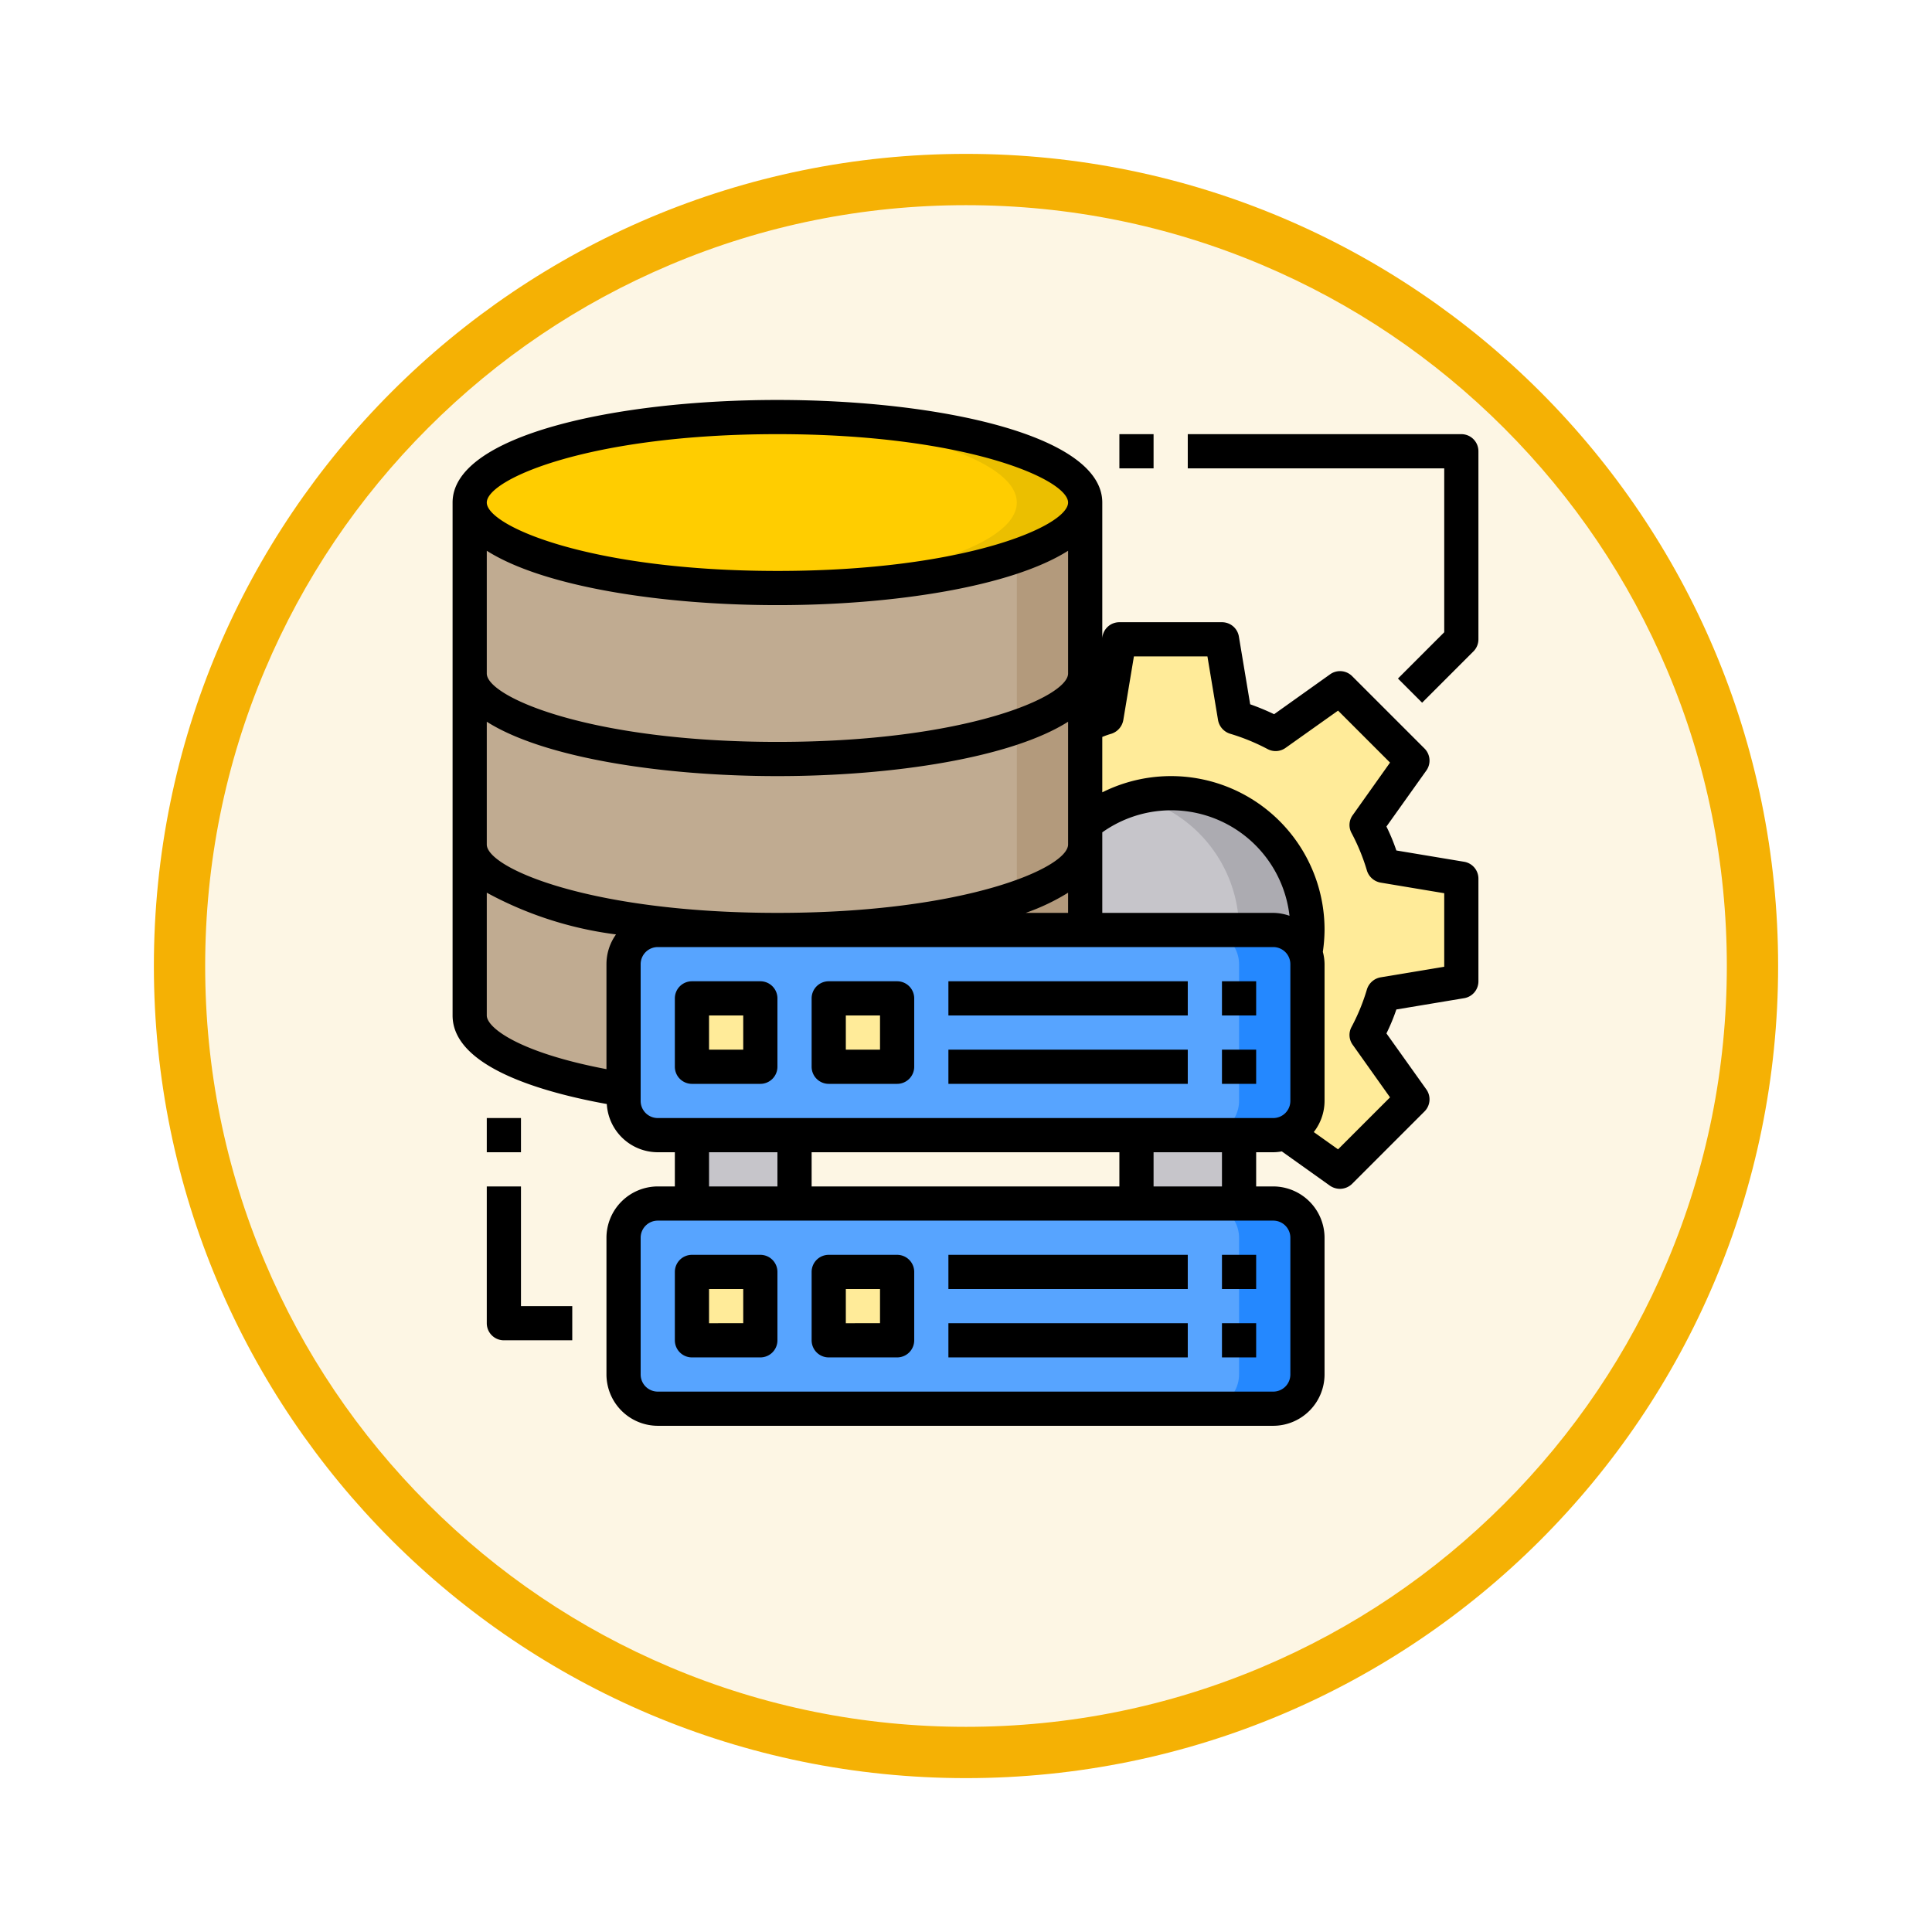 <svg xmlns="http://www.w3.org/2000/svg" xmlns:xlink="http://www.w3.org/1999/xlink" width="113" height="113" viewBox="0 0 113 113">
  <defs>
    <filter id="Trazado_982547" x="0" y="0" width="113" height="113" filterUnits="userSpaceOnUse">
      <feOffset dy="3" input="SourceAlpha"/>
      <feGaussianBlur stdDeviation="3" result="blur"/>
      <feFlood flood-opacity="0.161"/>
      <feComposite operator="in" in2="blur"/>
      <feComposite in="SourceGraphic"/>
    </filter>
  </defs>
  <g id="Grupo_1226657" data-name="Grupo 1226657" transform="translate(-4164.529 -7420.607)">
    <g id="Grupo_1226504" data-name="Grupo 1226504" transform="translate(3472 5827.761)">
      <g id="Grupo_1211209" data-name="Grupo 1211209" transform="translate(701.529 1598.846)">
        <g id="Grupo_1210737" data-name="Grupo 1210737" transform="translate(0)">
          <g id="Grupo_1210537" data-name="Grupo 1210537">
            <g id="Grupo_1164202" data-name="Grupo 1164202">
              <g id="Grupo_1158168" data-name="Grupo 1158168">
                <g id="Grupo_1152576" data-name="Grupo 1152576">
                  <g id="Grupo_1148633" data-name="Grupo 1148633">
                    <g id="Grupo_1148525" data-name="Grupo 1148525">
                      <g transform="matrix(1, 0, 0, 1, -9, -6)" filter="url(#Trazado_982547)">
                        <g id="Trazado_982547-2" data-name="Trazado 982547" transform="translate(9 6)" fill="#fdf6e4">
                          <path d="M 47.5 93.5 C 41.289 93.5 35.265 92.284 29.595 89.886 C 24.118 87.569 19.198 84.252 14.973 80.027 C 10.748 75.802 7.431 70.882 5.114 65.405 C 2.716 59.735 1.5 53.711 1.5 47.5 C 1.5 41.289 2.716 35.265 5.114 29.595 C 7.431 24.118 10.748 19.198 14.973 14.973 C 19.198 10.748 24.118 7.431 29.595 5.114 C 35.265 2.716 41.289 1.5 47.5 1.5 C 53.711 1.5 59.735 2.716 65.405 5.114 C 70.882 7.431 75.802 10.748 80.027 14.973 C 84.252 19.198 87.569 24.118 89.886 29.595 C 92.284 35.265 93.5 41.289 93.5 47.5 C 93.5 53.711 92.284 59.735 89.886 65.405 C 87.569 70.882 84.252 75.802 80.027 80.027 C 75.802 84.252 70.882 87.569 65.405 89.886 C 59.735 92.284 53.711 93.5 47.5 93.5 Z" stroke="none"/>
                          <path d="M 47.5 3 C 41.491 3 35.664 4.176 30.18 6.496 C 24.881 8.737 20.122 11.946 16.034 16.034 C 11.946 20.122 8.737 24.881 6.496 30.18 C 4.176 35.664 3 41.491 3 47.5 C 3 53.509 4.176 59.336 6.496 64.82 C 8.737 70.119 11.946 74.878 16.034 78.966 C 20.122 83.054 24.881 86.263 30.18 88.504 C 35.664 90.824 41.491 92 47.5 92 C 53.509 92 59.336 90.824 64.82 88.504 C 70.119 86.263 74.878 83.054 78.966 78.966 C 83.054 74.878 86.263 70.119 88.504 64.82 C 90.824 59.336 92 53.509 92 47.5 C 92 41.491 90.824 35.664 88.504 30.18 C 86.263 24.881 83.054 20.122 78.966 16.034 C 74.878 11.946 70.119 8.737 64.82 6.496 C 59.336 4.176 53.509 3 47.5 3 M 47.5 0 C 73.734 0 95 21.266 95 47.5 C 95 73.734 73.734 95 47.5 95 C 21.266 95 0 73.734 0 47.5 C 0 21.266 21.266 0 47.5 0 Z" stroke="none" fill="#f5b104"/>
                        </g>
                      </g>
                    </g>
                  </g>
                </g>
              </g>
            </g>
          </g>
        </g>
      </g>
    </g>
    <g id="database" transform="translate(4189 7442)">
      <path id="Trazado_1058313" data-name="Trazado 1058313" d="M39,28V38c0,2.76-8.06,5-18,5S3,40.76,3,38V28c0,2.76,8.06,5,18,5S39,30.76,39,28Z" fill="#c0ab91"/>
      <path id="Trazado_1058314" data-name="Trazado 1058314" d="M61,30v6l-4.56.76a13.086,13.086,0,0,1-.98,2.38l2.68,3.76L53.9,47.14l-3.19-2.27A2.014,2.014,0,0,0,52,43V35a1.97,1.97,0,0,0-.11-.65A8.579,8.579,0,0,0,52,33a8,8,0,0,0-13-6.24V21a13.009,13.009,0,0,1,1.24-.44L41,16h6l.76,4.56a13.086,13.086,0,0,1,2.38.98l3.76-2.68,4.24,4.24-2.68,3.76a13.086,13.086,0,0,1,.98,2.38Z" fill="#ffeb99"/>
      <rect id="Rectángulo_422537" data-name="Rectángulo 422537" width="40" height="12" rx="2" transform="translate(12 49)" fill="#57a4ff"/>
      <path id="Trazado_1058315" data-name="Trazado 1058315" d="M52,51v8a2.006,2.006,0,0,1-2,2H46a2.006,2.006,0,0,0,2-2V51a2.006,2.006,0,0,0-2-2h4A2.006,2.006,0,0,1,52,51Z" fill="#2488ff"/>
      <path id="Trazado_1058316" data-name="Trazado 1058316" d="M52,33a8.58,8.58,0,0,1-.11,1.35A2.013,2.013,0,0,0,50,33H39V26.76A8,8,0,0,1,52,33Z" fill="#c6c5ca"/>
      <path id="Trazado_1058317" data-name="Trazado 1058317" d="M52,33a8.58,8.58,0,0,1-.11,1.35A2.013,2.013,0,0,0,50,33H48a8.017,8.017,0,0,0-5.98-7.75A8,8,0,0,1,52,33Z" fill="#acabb1"/>
      <path id="Trazado_1058318" data-name="Trazado 1058318" d="M42,45h6v4H42Z" fill="#c6c5ca"/>
      <path id="Trazado_1058319" data-name="Trazado 1058319" d="M39,18V28c0,2.76-8.06,5-18,5S3,30.76,3,28V18c0,2.76,8.06,5,18,5S39,20.76,39,18Z" fill="#c0ab91"/>
      <path id="Trazado_1058320" data-name="Trazado 1058320" d="M39,8V18c0,2.76-8.06,5-18,5S3,20.76,3,18V8c0,2.76,8.06,5,18,5S39,10.76,39,8Z" fill="#c0ab91"/>
      <ellipse id="Elipse_13541" data-name="Elipse 13541" cx="18" cy="5" rx="18" ry="5" transform="translate(3 3)" fill="#ffcd00"/>
      <g id="Grupo_1226656" data-name="Grupo 1226656">
        <path id="Trazado_1058321" data-name="Trazado 1058321" d="M39,28V38c0,2.76-8.06,5-18,5-.68,0-1.34-.01-2-.04,9-.27,16-2.39,16-4.96V31.14C37.5,30.28,39,29.19,39,28Z" fill="#b39a7c"/>
        <path id="Trazado_1058322" data-name="Trazado 1058322" d="M39,18V28c0,1.19-1.5,2.28-4,3.14v-10C37.5,20.28,39,19.19,39,18Z" fill="#b39a7c"/>
        <path id="Trazado_1058323" data-name="Trazado 1058323" d="M39,8V18c0,1.19-1.5,2.28-4,3.14v-10c2.5-.86,4-1.95,4-3.14Z" fill="#b39a7c"/>
      </g>
      <path id="Trazado_1058324" data-name="Trazado 1058324" d="M39,8c0,2.76-8.06,5-18,5-.68,0-1.34-.01-2-.04,9-.27,16-2.39,16-4.96S28,3.31,19,3.04c.66-.03,1.32-.04,2-.04C30.94,3,39,5.24,39,8Z" fill="#ebbf00"/>
      <path id="Trazado_1058325" data-name="Trazado 1058325" d="M24,53h4v4H24Z" fill="#ffeb99"/>
      <rect id="Rectángulo_422538" data-name="Rectángulo 422538" width="40" height="12" rx="2" transform="translate(12 33)" fill="#57a4ff"/>
      <path id="Trazado_1058326" data-name="Trazado 1058326" d="M52,35v8a2.006,2.006,0,0,1-2,2H46a2.006,2.006,0,0,0,2-2V35a2.006,2.006,0,0,0-2-2h4A2.006,2.006,0,0,1,52,35Z" fill="#2488ff"/>
      <path id="Trazado_1058327" data-name="Trazado 1058327" d="M24,37h4v4H24Z" fill="#ffeb99"/>
      <path id="Trazado_1058328" data-name="Trazado 1058328" d="M16,45h6v4H16Z" fill="#c6c5ca"/>
      <path id="Trazado_1058329" data-name="Trazado 1058329" d="M16,53h4v4H16Z" fill="#ffeb99"/>
      <path id="Trazado_1058330" data-name="Trazado 1058330" d="M16,37h4v4H16Z" fill="#ffeb99"/>
      <path id="Trazado_1058331" data-name="Trazado 1058331" d="M20,36H16a1,1,0,0,0-1,1v4a1,1,0,0,0,1,1h4a1,1,0,0,0,1-1V37A1,1,0,0,0,20,36Zm-1,4H17V38h2Z"/>
      <path id="Trazado_1058332" data-name="Trazado 1058332" d="M28,36H24a1,1,0,0,0-1,1v4a1,1,0,0,0,1,1h4a1,1,0,0,0,1-1V37A1,1,0,0,0,28,36Zm-1,4H25V38h2Z"/>
      <path id="Trazado_1058333" data-name="Trazado 1058333" d="M31,36H45v2H31Z"/>
      <path id="Trazado_1058334" data-name="Trazado 1058334" d="M47,36h2v2H47Z"/>
      <path id="Trazado_1058335" data-name="Trazado 1058335" d="M31,40H45v2H31Z"/>
      <path id="Trazado_1058336" data-name="Trazado 1058336" d="M47,40h2v2H47Z"/>
      <path id="Trazado_1058337" data-name="Trazado 1058337" d="M16,58h4a1,1,0,0,0,1-1V53a1,1,0,0,0-1-1H16a1,1,0,0,0-1,1v4A1,1,0,0,0,16,58Zm1-4h2v2H17Z"/>
      <path id="Trazado_1058338" data-name="Trazado 1058338" d="M24,58h4a1,1,0,0,0,1-1V53a1,1,0,0,0-1-1H24a1,1,0,0,0-1,1v4A1,1,0,0,0,24,58Zm1-4h2v2H25Z"/>
      <path id="Trazado_1058339" data-name="Trazado 1058339" d="M31,52H45v2H31Z"/>
      <path id="Trazado_1058340" data-name="Trazado 1058340" d="M47,52h2v2H47Z"/>
      <path id="Trazado_1058341" data-name="Trazado 1058341" d="M31,56H45v2H31Z"/>
      <path id="Trazado_1058342" data-name="Trazado 1058342" d="M47,56h2v2H47Z"/>
      <path id="Trazado_1058343" data-name="Trazado 1058343" d="M61.16,29.01l-3.96-.66a11.452,11.452,0,0,0-.58-1.4l2.33-3.27a1,1,0,0,0-.1-1.29l-4.24-4.24a1,1,0,0,0-1.29-.1l-3.27,2.33a14.227,14.227,0,0,0-1.4-.58l-.66-3.96A1,1,0,0,0,47,15H41a1,1,0,0,0-.99.84l-.01.08V8c0-3.94-9.56-6-19-6S2,4.06,2,8V38c0,3.03,5.32,4.51,9.02,5.18A2.991,2.991,0,0,0,14,46h1v2H14a3.009,3.009,0,0,0-3,3v8a3.009,3.009,0,0,0,3,3H50a3.009,3.009,0,0,0,3-3V51a3.009,3.009,0,0,0-3-3H49V46h1a2.734,2.734,0,0,0,.5-.05l2.82,2.01a1.042,1.042,0,0,0,.58.18,1.024,1.024,0,0,0,.71-.29l4.24-4.24a1,1,0,0,0,.1-1.29l-2.33-3.27a11.451,11.451,0,0,0,.58-1.4l3.96-.66A1,1,0,0,0,62,36V30a1,1,0,0,0-.84-.99ZM40,27.29a6.959,6.959,0,0,1,10.95,4.88A3.012,3.012,0,0,0,50,32H40ZM21,4C32,4,38,6.64,38,8s-6,4-17,4S4,9.36,4,8,10,4,21,4ZM4,10.82C7.29,12.91,14.16,14,21,14s13.71-1.09,17-3.18V18c0,1.36-6,4-17,4S4,19.36,4,18ZM11,35v6.14C5.93,40.18,4,38.73,4,38V30.82a21.482,21.482,0,0,0,7.56,2.44A2.985,2.985,0,0,0,11,35ZM4,28V20.82C7.29,22.91,14.16,24,21,24s13.71-1.09,17-3.18V28c0,1.36-6,4-17,4S4,29.36,4,28Zm34,2.82V32H35.52A12.469,12.469,0,0,0,38,30.82ZM50,50a1,1,0,0,1,1,1v8a1,1,0,0,1-1,1H14a1,1,0,0,1-1-1V51a1,1,0,0,1,1-1ZM17,48V46h4v2Zm6,0V46H41v2Zm20,0V46h4v2Zm8-5a1,1,0,0,1-1,1H14a1,1,0,0,1-1-1V35a1,1,0,0,1,1-1H50a1,1,0,0,1,1,1Zm9-7.85-3.72.62a1.025,1.025,0,0,0-.8.7,11.81,11.81,0,0,1-.9,2.2.976.976,0,0,0,.07,1.05l2.18,3.07-3.04,3.04-1.42-1.01A2.972,2.972,0,0,0,53,43V35a2.844,2.844,0,0,0-.1-.72A9.318,9.318,0,0,0,53,33a8.98,8.98,0,0,0-13-8.05V21.71a4.928,4.928,0,0,1,.54-.19,1.028,1.028,0,0,0,.69-.8L41.85,17h4.3l.62,3.72a1.025,1.025,0,0,0,.7.8,12.1,12.1,0,0,1,2.2.9,1,1,0,0,0,1.05-.07l3.07-2.18,3.04,3.04-2.18,3.07a.976.976,0,0,0-.07,1.05,11.81,11.81,0,0,1,.9,2.2,1.025,1.025,0,0,0,.8.7l3.72.62Z"/>
      <path id="Trazado_1058344" data-name="Trazado 1058344" d="M6,48H4v8a1,1,0,0,0,1,1H9V55H6Z"/>
      <path id="Trazado_1058345" data-name="Trazado 1058345" d="M61,4H45V6H60v9.586l-2.707,2.707,1.414,1.414,3-3A1,1,0,0,0,62,16V5A1,1,0,0,0,61,4Z"/>
      <path id="Trazado_1058346" data-name="Trazado 1058346" d="M41,4h2V6H41Z"/>
      <path id="Trazado_1058347" data-name="Trazado 1058347" d="M4,44H6v2H4Z"/>
    </g>
  </g>
</svg>
